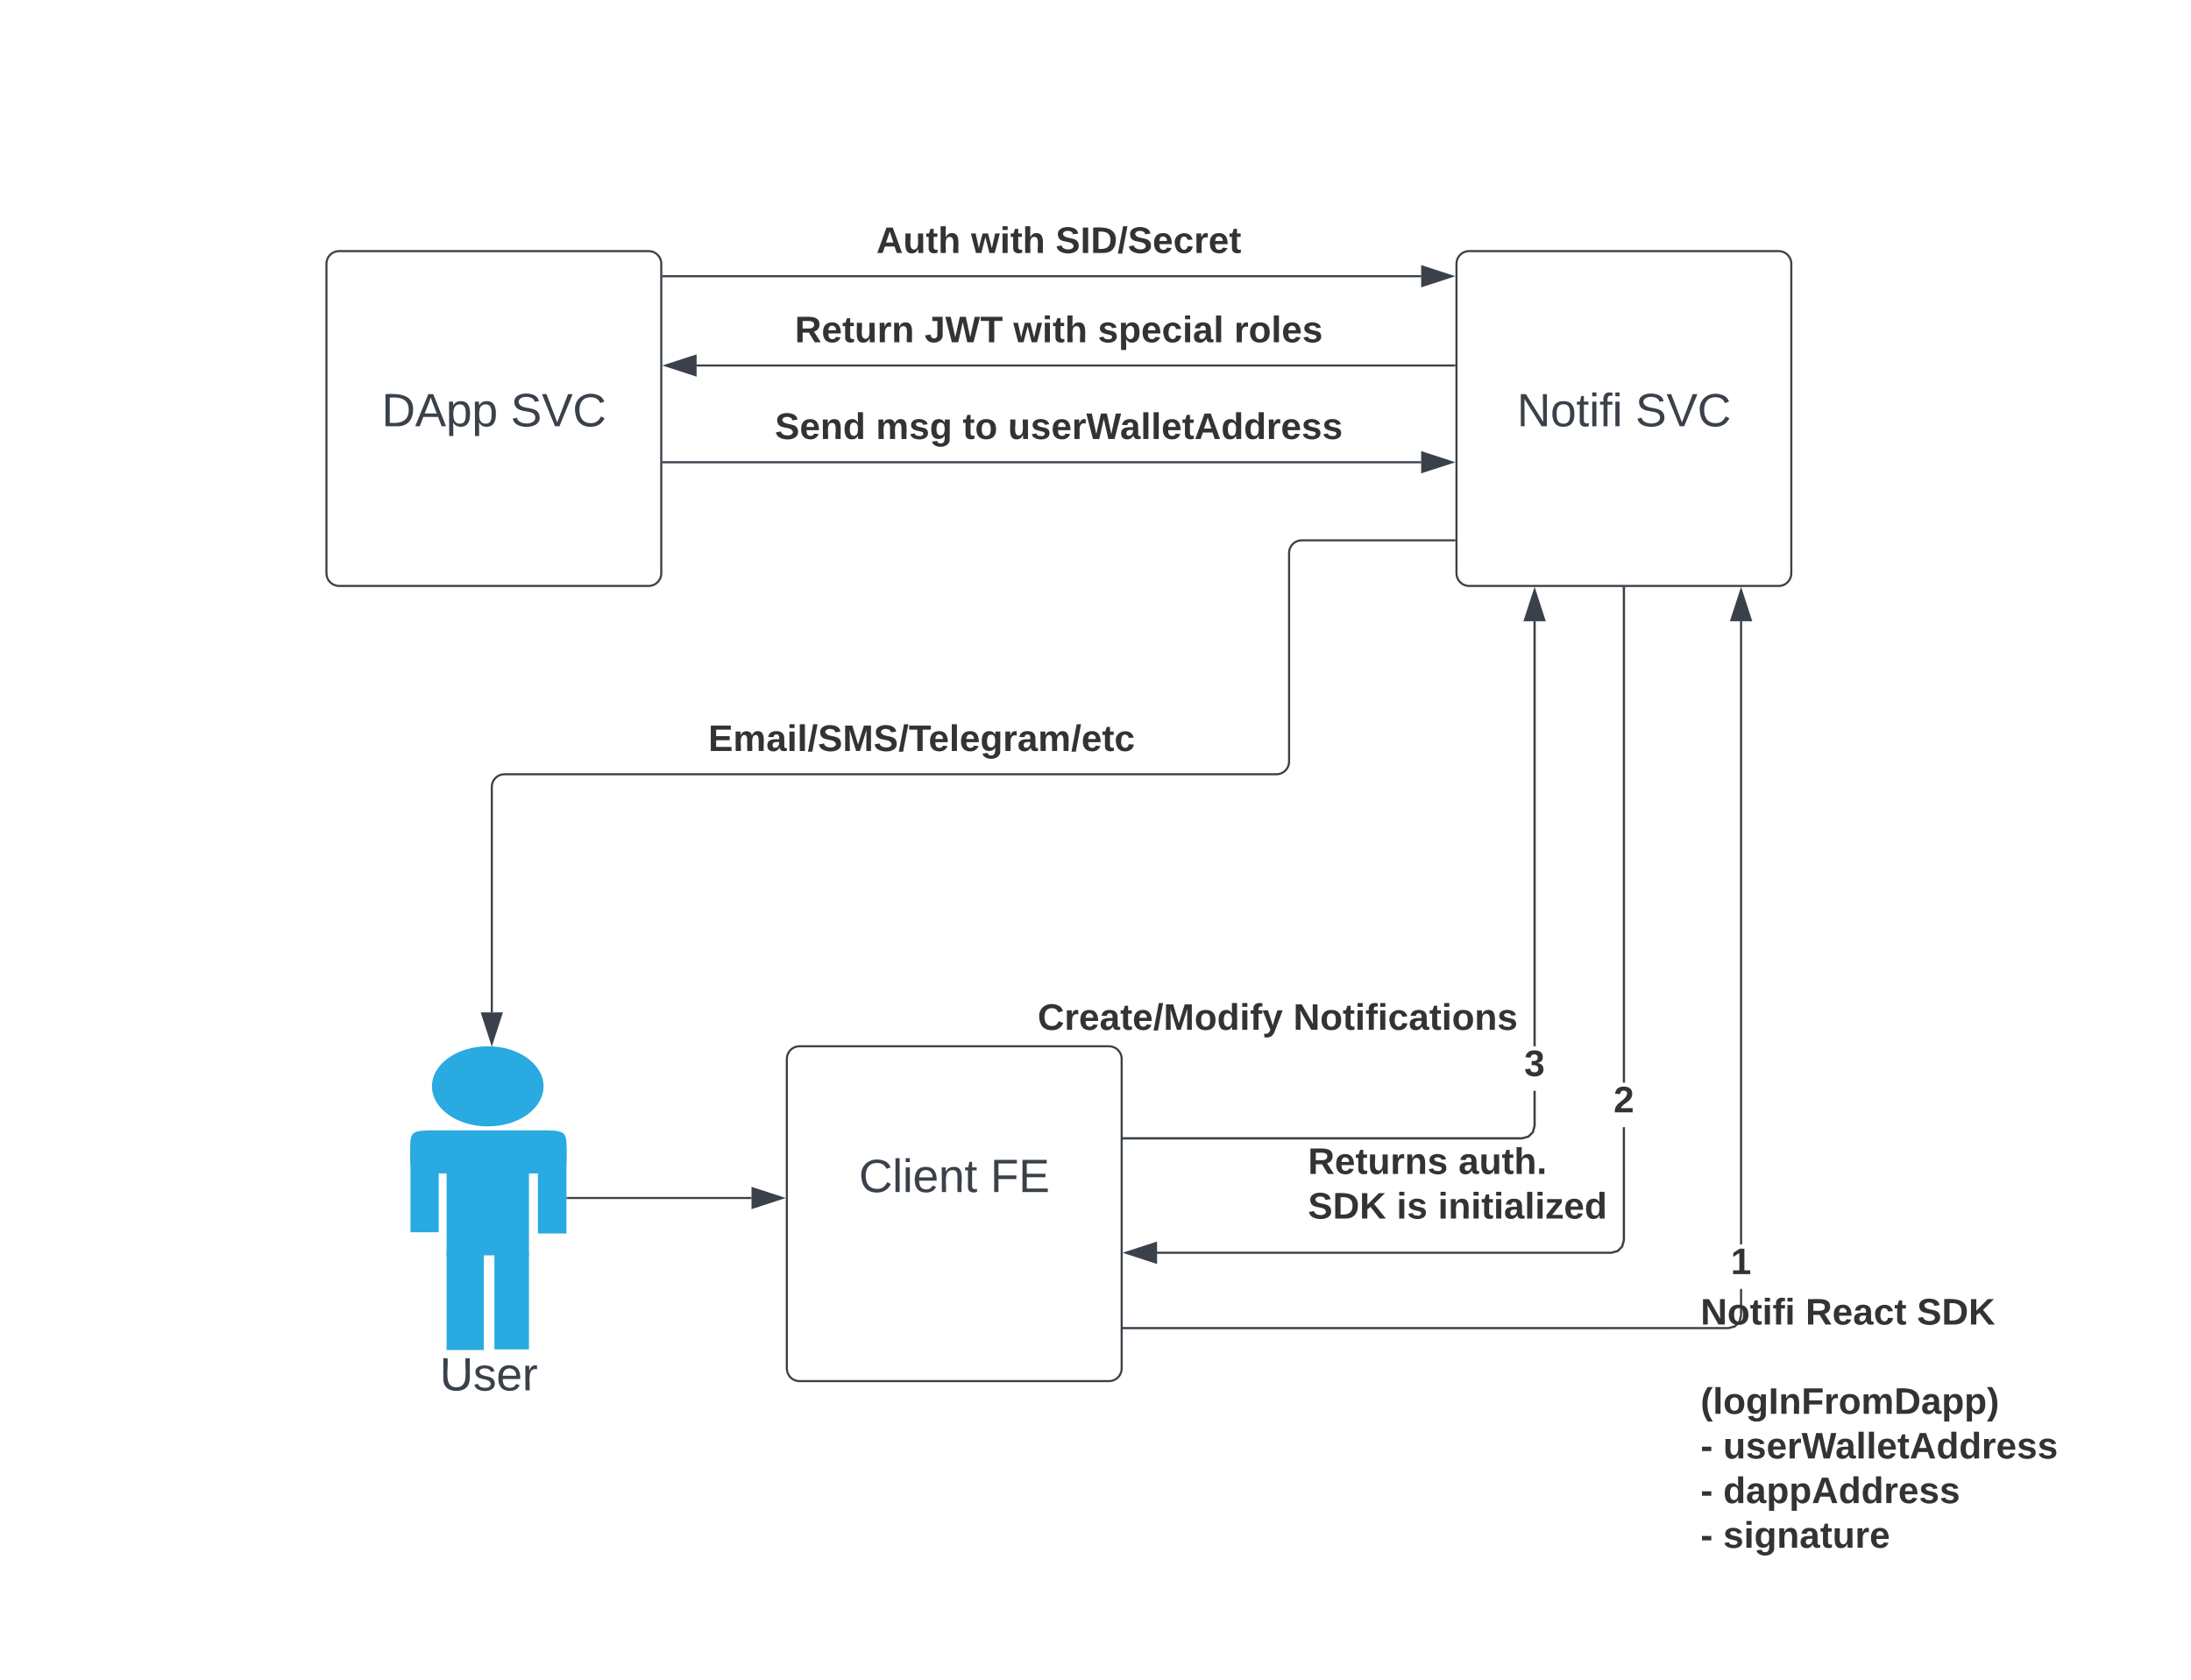 <svg xmlns="http://www.w3.org/2000/svg" xmlns:xlink="http://www.w3.org/1999/xlink" xmlns:lucid="lucid" width="1047" height="803"><g transform="translate(-244 0)" lucid:page-tab-id="0_0"><path d="M0 0h1760v1360H0z" fill="#fff"/><path d="M400 126c0-3.3 2.7-6 6-6h148c3.3 0 6 2.7 6 6v148c0 3.3-2.7 6-6 6H406c-3.3 0-6-2.7-6-6z" stroke="#3a414a" fill="#fff"/><use xlink:href="#a" transform="matrix(1,0,0,1,405,125) translate(21.358 78.715)"/><use xlink:href="#b" transform="matrix(1,0,0,1,405,125) translate(83.025 78.715)"/><path d="M940 126c0-3.3 2.7-6 6-6h148c3.3 0 6 2.7 6 6v148c0 3.3-2.7 6-6 6H946c-3.3 0-6-2.7-6-6z" stroke="#3a414a" fill="#fff"/><use xlink:href="#c" transform="matrix(1,0,0,1,945,125) translate(23.889 78.715)"/><use xlink:href="#b" transform="matrix(1,0,0,1,945,125) translate(80.494 78.715)"/><path d="M620 506c0-3.3 2.7-6 6-6h148c3.3 0 6 2.7 6 6v148c0 3.3-2.7 6-6 6H626c-3.3 0-6-2.7-6-6z" stroke="#3a414a" fill="#fff"/><use xlink:href="#d" transform="matrix(1,0,0,1,625,505) translate(29.444 64.653)"/><use xlink:href="#e" transform="matrix(1,0,0,1,625,505) translate(92.222 64.653)"/><use xlink:href="#f" transform="matrix(1,0,0,1,625,505) translate(75 91.319)"/><path d="M1076.5 628.73l-.87 3.22-2.34 2.35-3.23.87H781v-1h288.93l2.84-.77 1.96-1.96.77-2.84V616h1zm0-34.06h-1v-297.8h1z" stroke="#3a414a" stroke-width=".05" fill="#3a414a"/><path d="M781 635.17h-.5v-1h.5z" fill="#3a414a"/><path d="M781.04 635.2h-.56v-1.06h.56zm-.5-1v.94h.45v-.95z" stroke="#3a414a" stroke-width=".05" fill="#3a414a"/><path d="M1080.64 296.38h-9.28l4.64-14.26z" fill="#3a414a"/><path d="M1081.32 296.88h-10.64l5.32-16.38zm-9.27-1h7.9l-3.95-12.14z" stroke="#3a414a" stroke-width=".05" fill="#3a414a"/><use xlink:href="#g" transform="matrix(1,0,0,1,1056.634,618.75) translate(0 14.222)"/><use xlink:href="#h" transform="matrix(1,0,0,1,1056.634,618.75) translate(50.173 14.222)"/><use xlink:href="#i" transform="matrix(1,0,0,1,1056.634,618.75) translate(103.407 14.222)"/><use xlink:href="#j" transform="matrix(1,0,0,1,1056.634,618.75) translate(0 35.556)"/><use xlink:href="#k" transform="matrix(1,0,0,1,1056.634,618.75) translate(0 56.889)"/><use xlink:href="#l" transform="matrix(1,0,0,1,1056.634,618.75) translate(0 78.222)"/><use xlink:href="#m" transform="matrix(1,0,0,1,1056.634,618.75) translate(10.815 78.222)"/><use xlink:href="#n" transform="matrix(1,0,0,1,1056.634,618.75) translate(0 99.556)"/><use xlink:href="#o" transform="matrix(1,0,0,1,1056.634,618.75) translate(10.815 99.556)"/><use xlink:href="#n" transform="matrix(1,0,0,1,1056.634,618.75) translate(0 120.889)"/><use xlink:href="#p" transform="matrix(1,0,0,1,1056.634,618.75) translate(10.815 120.889)"/><use xlink:href="#q" transform="matrix(1,0,0,1,1071.062,594.667) translate(0 14.222)"/><path d="M1020.5 592.73l-.87 3.22-2.34 2.35-3.23.87h-217.2v-1h217.06l2.84-.77 1.96-1.96.77-2.84v-53.93h1zm0-75.4h-1V281h1z" stroke="#3a414a" stroke-width=".05" fill="#3a414a"/><path d="M1020.5 281h-1v-.5h1z" fill="#3a414a"/><path d="M1020.52 281.04h-1.04v-.56h1.04zm-1-.52v.47h.96v-.48z" stroke="#3a414a" stroke-width=".05" fill="#3a414a"/><path d="M796.38 603.3l-14.26-4.63 14.26-4.64z" fill="#3a414a"/><path d="M796.88 604l-16.38-5.33 16.38-5.33zm-13.14-5.33l12.14 3.94v-7.88z" stroke="#3a414a" stroke-width=".05" fill="#3a414a"/><use xlink:href="#r" transform="matrix(1,0,0,1,869.037,546.781) translate(0 14.222)"/><use xlink:href="#s" transform="matrix(1,0,0,1,869.037,546.781) translate(71.901 14.222)"/><use xlink:href="#t" transform="matrix(1,0,0,1,869.037,546.781) translate(0 35.556)"/><use xlink:href="#u" transform="matrix(1,0,0,1,869.037,546.781) translate(42.37 35.556)"/><use xlink:href="#v" transform="matrix(1,0,0,1,869.037,546.781) translate(62.123 35.556)"/><use xlink:href="#w" transform="matrix(1,0,0,1,1015.062,517.333) translate(0 14.222)"/><path d="M977.83 538.07l-.87 3.22-2.34 2.33-3.22.87H781v-1h190.27l2.83-.77 1.97-1.96.76-2.84v-16.6h1zm0-38.07h-1V296.88h1z" stroke="#3a414a" stroke-width=".05" fill="#3a414a"/><path d="M781 544.5h-.5v-1h.5z" fill="#3a414a"/><path d="M781.04 544.52h-.56v-1.04h.56zm-.5-1v.96h.45v-.96z" stroke="#3a414a" stroke-width=".05" fill="#3a414a"/><path d="M981.97 296.38h-9.27l4.63-14.26z" fill="#3a414a"/><path d="M982.66 296.88H972l5.33-16.38zm-9.27-1h7.88l-3.95-12.14z" stroke="#3a414a" stroke-width=".05" fill="#3a414a"/><use xlink:href="#x" transform="matrix(1,0,0,1,739.852,477.902) translate(0 14.222)"/><use xlink:href="#y" transform="matrix(1,0,0,1,739.852,477.902) translate(122.173 14.222)"/><use xlink:href="#z" transform="matrix(1,0,0,1,972.395,500) translate(0 14.222)"/><path d="M561 220.9h362.12" stroke="#3a414a" fill="none"/><path d="M561 221.4h-.5v-1h.5z" stroke="#3a414a" stroke-width=".05" fill="#3a414a"/><path d="M937.88 220.9l-14.26 4.62v-9.27z" stroke="#3a414a" fill="#3a414a"/><use xlink:href="#A" transform="matrix(1,0,0,1,614.296,195.556) translate(0 14.222)"/><use xlink:href="#B" transform="matrix(1,0,0,1,614.296,195.556) translate(48.296 14.222)"/><use xlink:href="#C" transform="matrix(1,0,0,1,614.296,195.556) translate(89.728 14.222)"/><use xlink:href="#D" transform="matrix(1,0,0,1,614.296,195.556) translate(111.358 14.222)"/><path d="M561 132h362.12" stroke="#3a414a" fill="none"/><path d="M561 132.5h-.5v-1h.5z" stroke="#3a414a" stroke-width=".05" fill="#3a414a"/><path d="M937.88 132l-14.26 4.64v-9.28z" stroke="#3a414a" fill="#3a414a"/><g><use xlink:href="#E" transform="matrix(1,0,0,1,662.79,106.667) translate(0 14.222)"/><use xlink:href="#F" transform="matrix(1,0,0,1,662.79,106.667) translate(45.235 14.222)"/><use xlink:href="#G" transform="matrix(1,0,0,1,662.79,106.667) translate(85.63 14.222)"/></g><path d="M939 174.67H576.88" stroke="#3a414a" fill="none"/><path d="M939.5 175.17h-.5v-1h.5z" stroke="#3a414a" stroke-width=".05" fill="#3a414a"/><path d="M562.12 174.67l14.26-4.64v9.27z" stroke="#3a414a" fill="#3a414a"/><g><use xlink:href="#H" transform="matrix(1,0,0,1,623.827,149.333) translate(0 14.222)"/><use xlink:href="#I" transform="matrix(1,0,0,1,623.827,149.333) translate(62.025 14.222)"/><use xlink:href="#J" transform="matrix(1,0,0,1,623.827,149.333) translate(104.395 14.222)"/><use xlink:href="#K" transform="matrix(1,0,0,1,623.827,149.333) translate(144.79 14.222)"/><use xlink:href="#L" transform="matrix(1,0,0,1,623.827,149.333) translate(209.926 14.222)"/></g><path d="M503.75 519.14c0 10.6-11.93 19.14-26.63 19.14-14.77 0-26.7-8.55-26.7-19.14 0-10.58 11.93-19.14 26.7-19.14 14.7 0 26.63 8.56 26.63 19.14zM454.25 540.16h46.27c14.25 0 14.25 0 14.25 10.3s0 10.3-14.25 10.3h-46.27c-14.25 0-14.25 0-14.25-10.3s0-10.3 14.25-10.3z" fill="#29aae1"/><path d="M457.4 557.42h39.38v42.5H457.4v-42.5z" fill="#29aae1"/><path d="M457.4 598.3h17.78v46.85H457.4V598.3zM480.27 598.75h16.5v46.1h-16.5v-46.1zM440.15 547.85h13.5v41.03h-13.5v-41.03zM501.05 548.43h13.65v41.04h-13.65v-41.04z" fill="#29aae1"/><g><use xlink:href="#M" transform="matrix(1,0,0,1,410,645) translate(44.105 19.444)"/></g><path d="M515.2 572.5h87.92" stroke="#3a414a" fill="none"/><path d="M515.2 573h-.5v-1h.5z" stroke="#3a414a" stroke-width=".05" fill="#3a414a"/><path d="M617.88 572.5l-14.26 4.64v-9.28z" stroke="#3a414a" fill="#3a414a"/><path d="M939 258.22h-73c-3.3 0-6 2.7-6 6V364c0 3.3-2.7 6-6 6H485.02c-3.3 0-6 2.7-6 6v107.8" stroke="#3a414a" fill="none"/><path d="M939.5 258.72h-.5v-1h.5z" stroke="#3a414a" stroke-width=".05" fill="#3a414a"/><path d="M479.02 498.56l-4.63-14.27h9.26z" stroke="#3a414a" fill="#3a414a"/><g><use xlink:href="#N" transform="matrix(1,0,0,1,582.494,344.667) translate(0 14.222)"/></g><defs><path fill="#3a414a" d="M30-248c118-7 216 8 213 122C240-48 200 0 122 0H30v-248zM63-27c89 8 146-16 146-99s-60-101-146-95v194" id="O"/><path fill="#3a414a" d="M205 0l-28-72H64L36 0H1l101-248h38L239 0h-34zm-38-99l-47-123c-12 45-31 82-46 123h93" id="P"/><path fill="#3a414a" d="M115-194c55 1 70 41 70 98S169 2 115 4C84 4 66-9 55-30l1 105H24l-1-265h31l2 30c10-21 28-34 59-34zm-8 174c40 0 45-34 45-75s-6-73-45-74c-42 0-51 32-51 76 0 43 10 73 51 73" id="Q"/><g id="a"><use transform="matrix(0.062,0,0,0.062,0,0)" xlink:href="#O"/><use transform="matrix(0.062,0,0,0.062,15.988,0)" xlink:href="#P"/><use transform="matrix(0.062,0,0,0.062,30.802,0)" xlink:href="#Q"/><use transform="matrix(0.062,0,0,0.062,43.148,0)" xlink:href="#Q"/></g><path fill="#3a414a" d="M185-189c-5-48-123-54-124 2 14 75 158 14 163 119 3 78-121 87-175 55-17-10-28-26-33-46l33-7c5 56 141 63 141-1 0-78-155-14-162-118-5-82 145-84 179-34 5 7 8 16 11 25" id="R"/><path fill="#3a414a" d="M137 0h-34L2-248h35l83 218 83-218h36" id="S"/><path fill="#3a414a" d="M212-179c-10-28-35-45-73-45-59 0-87 40-87 99 0 60 29 101 89 101 43 0 62-24 78-52l27 14C228-24 195 4 139 4 59 4 22-46 18-125c-6-104 99-153 187-111 19 9 31 26 39 46" id="T"/><g id="b"><use transform="matrix(0.062,0,0,0.062,0,0)" xlink:href="#R"/><use transform="matrix(0.062,0,0,0.062,14.815,0)" xlink:href="#S"/><use transform="matrix(0.062,0,0,0.062,29.63,0)" xlink:href="#T"/></g><path fill="#3a414a" d="M190 0L58-211 59 0H30v-248h39L202-35l-2-213h31V0h-41" id="U"/><path fill="#3a414a" d="M100-194c62-1 85 37 85 99 1 63-27 99-86 99S16-35 15-95c0-66 28-99 85-99zM99-20c44 1 53-31 53-75 0-43-8-75-51-75s-53 32-53 75 10 74 51 75" id="V"/><path fill="#3a414a" d="M59-47c-2 24 18 29 38 22v24C64 9 27 4 27-40v-127H5v-23h24l9-43h21v43h35v23H59v120" id="W"/><path fill="#3a414a" d="M24-231v-30h32v30H24zM24 0v-190h32V0H24" id="X"/><path fill="#3a414a" d="M101-234c-31-9-42 10-38 44h38v23H63V0H32v-167H5v-23h27c-7-52 17-82 69-68v24" id="Y"/><g id="c"><use transform="matrix(0.062,0,0,0.062,0,0)" xlink:href="#U"/><use transform="matrix(0.062,0,0,0.062,15.988,0)" xlink:href="#V"/><use transform="matrix(0.062,0,0,0.062,28.333,0)" xlink:href="#W"/><use transform="matrix(0.062,0,0,0.062,34.506,0)" xlink:href="#X"/><use transform="matrix(0.062,0,0,0.062,39.383,0)" xlink:href="#Y"/><use transform="matrix(0.062,0,0,0.062,45.556,0)" xlink:href="#X"/></g><path fill="#3a414a" d="M24 0v-261h32V0H24" id="Z"/><path fill="#3a414a" d="M100-194c63 0 86 42 84 106H49c0 40 14 67 53 68 26 1 43-12 49-29l28 8c-11 28-37 45-77 45C44 4 14-33 15-96c1-61 26-98 85-98zm52 81c6-60-76-77-97-28-3 7-6 17-6 28h103" id="aa"/><path fill="#3a414a" d="M117-194c89-4 53 116 60 194h-32v-121c0-31-8-49-39-48C34-167 62-67 57 0H25l-1-190h30c1 10-1 24 2 32 11-22 29-35 61-36" id="ab"/><g id="d"><use transform="matrix(0.062,0,0,0.062,0,0)" xlink:href="#T"/><use transform="matrix(0.062,0,0,0.062,15.988,0)" xlink:href="#Z"/><use transform="matrix(0.062,0,0,0.062,20.864,0)" xlink:href="#X"/><use transform="matrix(0.062,0,0,0.062,25.741,0)" xlink:href="#aa"/><use transform="matrix(0.062,0,0,0.062,38.086,0)" xlink:href="#ab"/><use transform="matrix(0.062,0,0,0.062,50.432,0)" xlink:href="#W"/></g><path fill="#3a414a" d="M63-220v92h138v28H63V0H30v-248h175v28H63" id="ac"/><path fill="#3a414a" d="M30 0v-248h187v28H63v79h144v27H63v87h162V0H30" id="ad"/><g id="e"><use transform="matrix(0.062,0,0,0.062,0,0)" xlink:href="#ac"/><use transform="matrix(0.062,0,0,0.062,13.519,0)" xlink:href="#ad"/></g><path fill="#333" d="M175 0L67-191c6 58 2 128 3 191H24v-248h59L193-55c-6-58-2-129-3-193h46V0h-61" id="ae"/><path fill="#333" d="M110-194c64 0 96 36 96 99 0 64-35 99-97 99-61 0-95-36-95-99 0-62 34-99 96-99zm-1 164c35 0 45-28 45-65 0-40-10-65-43-65-34 0-45 26-45 65 0 36 10 65 43 65" id="af"/><path fill="#333" d="M115-3C79 11 28 4 28-45v-112H4v-33h27l15-45h31v45h36v33H77v99c-1 23 16 31 38 25v30" id="ag"/><path fill="#333" d="M25-224v-37h50v37H25zM25 0v-190h50V0H25" id="ah"/><path fill="#333" d="M121-226c-27-7-43 5-38 36h38v33H83V0H34v-157H6v-33h28c-9-59 32-81 87-68v32" id="ai"/><g id="g"><use transform="matrix(0.049,0,0,0.049,0,0)" xlink:href="#ae"/><use transform="matrix(0.049,0,0,0.049,12.79,0)" xlink:href="#af"/><use transform="matrix(0.049,0,0,0.049,23.605,0)" xlink:href="#ag"/><use transform="matrix(0.049,0,0,0.049,29.481,0)" xlink:href="#ah"/><use transform="matrix(0.049,0,0,0.049,34.42,0)" xlink:href="#ai"/><use transform="matrix(0.049,0,0,0.049,40.296,0)" xlink:href="#ah"/></g><path fill="#333" d="M240-174c0 40-23 61-54 70L253 0h-59l-57-94H76V0H24v-248c93 4 217-23 216 74zM76-134c48-2 112 12 112-38 0-48-66-32-112-35v73" id="aj"/><path fill="#333" d="M185-48c-13 30-37 53-82 52C43 2 14-33 14-96s30-98 90-98c62 0 83 45 84 108H66c0 31 8 55 39 56 18 0 30-7 34-22zm-45-69c5-46-57-63-70-21-2 6-4 13-4 21h74" id="ak"/><path fill="#333" d="M133-34C117-15 103 5 69 4 32 3 11-16 11-54c-1-60 55-63 116-61 1-26-3-47-28-47-18 1-26 9-28 27l-52-2c7-38 36-58 82-57s74 22 75 68l1 82c-1 14 12 18 25 15v27c-30 8-71 5-69-32zm-48 3c29 0 43-24 42-57-32 0-66-3-65 30 0 17 8 27 23 27" id="al"/><path fill="#333" d="M190-63c-7 42-38 67-86 67-59 0-84-38-90-98-12-110 154-137 174-36l-49 2c-2-19-15-32-35-32-30 0-35 28-38 64-6 74 65 87 74 30" id="am"/><g id="h"><use transform="matrix(0.049,0,0,0.049,0,0)" xlink:href="#aj"/><use transform="matrix(0.049,0,0,0.049,12.79,0)" xlink:href="#ak"/><use transform="matrix(0.049,0,0,0.049,22.667,0)" xlink:href="#al"/><use transform="matrix(0.049,0,0,0.049,32.543,0)" xlink:href="#am"/><use transform="matrix(0.049,0,0,0.049,42.42,0)" xlink:href="#ag"/></g><path fill="#333" d="M169-182c-1-43-94-46-97-3 18 66 151 10 154 114 3 95-165 93-204 36-6-8-10-19-12-30l50-8c3 46 112 56 116 5-17-69-150-10-154-114-4-87 153-88 188-35 5 8 8 18 10 28" id="an"/><path fill="#333" d="M24-248c120-7 223 5 221 122C244-46 201 0 124 0H24v-248zM76-40c74 7 117-18 117-86 0-67-45-88-117-82v168" id="ao"/><path fill="#333" d="M195 0l-88-114-31 24V0H24v-248h52v113l112-113h60L142-143 257 0h-62" id="ap"/><g id="i"><use transform="matrix(0.049,0,0,0.049,0,0)" xlink:href="#an"/><use transform="matrix(0.049,0,0,0.049,11.852,0)" xlink:href="#ao"/><use transform="matrix(0.049,0,0,0.049,24.642,0)" xlink:href="#ap"/></g><path fill="#333" d="M67-93c0 74 22 123 53 168H70C40 30 18-18 18-93s22-123 52-168h50c-32 44-53 94-53 168" id="aq"/><path fill="#333" d="M25 0v-261h50V0H25" id="ar"/><path fill="#333" d="M195-6C206 82 75 100 31 46c-4-6-6-13-8-21l49-6c3 16 16 24 34 25 40 0 42-37 40-79-11 22-30 35-61 35-53 0-70-43-70-97 0-56 18-96 73-97 30 0 46 14 59 34l2-30h47zm-90-29c32 0 41-27 41-63 0-35-9-62-40-62-32 0-39 29-40 63 0 36 9 62 39 62" id="as"/><path fill="#333" d="M24 0v-248h52V0H24" id="at"/><path fill="#333" d="M135-194c87-1 58 113 63 194h-50c-7-57 23-157-34-157-59 0-34 97-39 157H25l-1-190h47c2 12-1 28 3 38 12-26 28-41 61-42" id="au"/><path fill="#333" d="M76-208v77h127v40H76V0H24v-248h183v40H76" id="av"/><path fill="#333" d="M135-150c-39-12-60 13-60 57V0H25l-1-190h47c2 13-1 29 3 40 6-28 27-53 61-41v41" id="aw"/><path fill="#333" d="M220-157c-53 9-28 100-34 157h-49v-107c1-27-5-49-29-50C55-147 81-57 75 0H25l-1-190h47c2 12-1 28 3 38 10-53 101-56 108 0 13-22 24-43 59-42 82 1 51 116 57 194h-49v-107c-1-25-5-48-29-50" id="ax"/><path fill="#333" d="M135-194c53 0 70 44 70 98 0 56-19 98-73 100-31 1-45-17-59-34 3 33 2 69 2 105H25l-1-265h48c2 10 0 23 3 31 11-24 29-35 60-35zM114-30c33 0 39-31 40-66 0-38-9-64-40-64-56 0-55 130 0 130" id="ay"/><path fill="#333" d="M102-93c0 74-22 123-52 168H0C30 29 54-18 53-93c0-74-22-123-53-168h50c30 45 52 94 52 168" id="az"/><g id="k"><use transform="matrix(0.049,0,0,0.049,0,0)" xlink:href="#aq"/><use transform="matrix(0.049,0,0,0.049,5.877,0)" xlink:href="#ar"/><use transform="matrix(0.049,0,0,0.049,10.815,0)" xlink:href="#af"/><use transform="matrix(0.049,0,0,0.049,21.63,0)" xlink:href="#as"/><use transform="matrix(0.049,0,0,0.049,32.444,0)" xlink:href="#at"/><use transform="matrix(0.049,0,0,0.049,37.383,0)" xlink:href="#au"/><use transform="matrix(0.049,0,0,0.049,48.198,0)" xlink:href="#av"/><use transform="matrix(0.049,0,0,0.049,59.012,0)" xlink:href="#aw"/><use transform="matrix(0.049,0,0,0.049,65.926,0)" xlink:href="#af"/><use transform="matrix(0.049,0,0,0.049,76.741,0)" xlink:href="#ax"/><use transform="matrix(0.049,0,0,0.049,92.543,0)" xlink:href="#ao"/><use transform="matrix(0.049,0,0,0.049,105.333,0)" xlink:href="#al"/><use transform="matrix(0.049,0,0,0.049,115.21,0)" xlink:href="#ay"/><use transform="matrix(0.049,0,0,0.049,126.025,0)" xlink:href="#ay"/><use transform="matrix(0.049,0,0,0.049,136.84,0)" xlink:href="#az"/></g><path fill="#333" d="M14-72v-43h91v43H14" id="aA"/><use transform="matrix(0.049,0,0,0.049,0,0)" xlink:href="#aA" id="l"/><path fill="#333" d="M85 4C-2 5 27-109 22-190h50c7 57-23 150 33 157 60-5 35-97 40-157h50l1 190h-47c-2-12 1-28-3-38-12 25-28 42-61 42" id="aB"/><path fill="#333" d="M137-138c1-29-70-34-71-4 15 46 118 7 119 86 1 83-164 76-172 9l43-7c4 19 20 25 44 25 33 8 57-30 24-41C81-84 22-81 20-136c-2-80 154-74 161-7" id="aC"/><path fill="#333" d="M275 0h-61l-44-196L126 0H64L0-248h53L97-49l45-199h58l43 199 44-199h52" id="aD"/><path fill="#333" d="M199 0l-22-63H83L61 0H9l90-248h61L250 0h-51zm-33-102l-36-108c-10 38-24 72-36 108h72" id="aE"/><path fill="#333" d="M88-194c31-1 46 15 58 34l-1-101h50l1 261h-48c-2-10 0-23-3-31C134-8 116 4 84 4 32 4 16-41 15-95c0-56 19-97 73-99zm17 164c33 0 40-30 41-66 1-37-9-64-41-64s-38 30-39 65c0 43 13 65 39 65" id="aF"/><g id="m"><use transform="matrix(0.049,0,0,0.049,0,0)" xlink:href="#aB"/><use transform="matrix(0.049,0,0,0.049,10.815,0)" xlink:href="#aC"/><use transform="matrix(0.049,0,0,0.049,20.691,0)" xlink:href="#ak"/><use transform="matrix(0.049,0,0,0.049,30.568,0)" xlink:href="#aw"/><use transform="matrix(0.049,0,0,0.049,37.481,0)" xlink:href="#aD"/><use transform="matrix(0.049,0,0,0.049,53.58,0)" xlink:href="#al"/><use transform="matrix(0.049,0,0,0.049,63.457,0)" xlink:href="#ar"/><use transform="matrix(0.049,0,0,0.049,68.395,0)" xlink:href="#ar"/><use transform="matrix(0.049,0,0,0.049,73.333,0)" xlink:href="#ak"/><use transform="matrix(0.049,0,0,0.049,83.21,0)" xlink:href="#ag"/><use transform="matrix(0.049,0,0,0.049,89.086,0)" xlink:href="#aE"/><use transform="matrix(0.049,0,0,0.049,101.877,0)" xlink:href="#aF"/><use transform="matrix(0.049,0,0,0.049,112.691,0)" xlink:href="#aF"/><use transform="matrix(0.049,0,0,0.049,123.506,0)" xlink:href="#aw"/><use transform="matrix(0.049,0,0,0.049,130.42,0)" xlink:href="#ak"/><use transform="matrix(0.049,0,0,0.049,140.296,0)" xlink:href="#aC"/><use transform="matrix(0.049,0,0,0.049,150.173,0)" xlink:href="#aC"/></g><use transform="matrix(0.049,0,0,0.049,0,0)" xlink:href="#aA" id="n"/><g id="o"><use transform="matrix(0.049,0,0,0.049,0,0)" xlink:href="#aF"/><use transform="matrix(0.049,0,0,0.049,10.815,0)" xlink:href="#al"/><use transform="matrix(0.049,0,0,0.049,20.691,0)" xlink:href="#ay"/><use transform="matrix(0.049,0,0,0.049,31.506,0)" xlink:href="#ay"/><use transform="matrix(0.049,0,0,0.049,42.321,0)" xlink:href="#aE"/><use transform="matrix(0.049,0,0,0.049,55.111,0)" xlink:href="#aF"/><use transform="matrix(0.049,0,0,0.049,65.926,0)" xlink:href="#aF"/><use transform="matrix(0.049,0,0,0.049,76.741,0)" xlink:href="#aw"/><use transform="matrix(0.049,0,0,0.049,83.654,0)" xlink:href="#ak"/><use transform="matrix(0.049,0,0,0.049,93.531,0)" xlink:href="#aC"/><use transform="matrix(0.049,0,0,0.049,103.407,0)" xlink:href="#aC"/></g><g id="p"><use transform="matrix(0.049,0,0,0.049,0,0)" xlink:href="#aC"/><use transform="matrix(0.049,0,0,0.049,9.877,0)" xlink:href="#ah"/><use transform="matrix(0.049,0,0,0.049,14.815,0)" xlink:href="#as"/><use transform="matrix(0.049,0,0,0.049,25.63,0)" xlink:href="#au"/><use transform="matrix(0.049,0,0,0.049,36.444,0)" xlink:href="#al"/><use transform="matrix(0.049,0,0,0.049,46.321,0)" xlink:href="#ag"/><use transform="matrix(0.049,0,0,0.049,52.198,0)" xlink:href="#aB"/><use transform="matrix(0.049,0,0,0.049,63.012,0)" xlink:href="#aw"/><use transform="matrix(0.049,0,0,0.049,69.926,0)" xlink:href="#ak"/></g><path fill="#333" d="M23 0v-37h61v-169l-59 37v-38l62-41h46v211h57V0H23" id="aG"/><use transform="matrix(0.049,0,0,0.049,0,0)" xlink:href="#aG" id="q"/><g id="r"><use transform="matrix(0.049,0,0,0.049,0,0)" xlink:href="#aj"/><use transform="matrix(0.049,0,0,0.049,12.79,0)" xlink:href="#ak"/><use transform="matrix(0.049,0,0,0.049,22.667,0)" xlink:href="#ag"/><use transform="matrix(0.049,0,0,0.049,28.543,0)" xlink:href="#aB"/><use transform="matrix(0.049,0,0,0.049,39.358,0)" xlink:href="#aw"/><use transform="matrix(0.049,0,0,0.049,46.272,0)" xlink:href="#au"/><use transform="matrix(0.049,0,0,0.049,57.086,0)" xlink:href="#aC"/></g><path fill="#333" d="M114-157C55-157 80-60 75 0H25v-261h50l-1 109c12-26 28-41 61-42 86-1 58 113 63 194h-50c-7-57 23-157-34-157" id="aH"/><path fill="#333" d="M24 0v-54h51V0H24" id="aI"/><g id="s"><use transform="matrix(0.049,0,0,0.049,0,0)" xlink:href="#al"/><use transform="matrix(0.049,0,0,0.049,9.877,0)" xlink:href="#aB"/><use transform="matrix(0.049,0,0,0.049,20.691,0)" xlink:href="#ag"/><use transform="matrix(0.049,0,0,0.049,26.568,0)" xlink:href="#aH"/><use transform="matrix(0.049,0,0,0.049,37.383,0)" xlink:href="#aI"/></g><g id="t"><use transform="matrix(0.049,0,0,0.049,0,0)" xlink:href="#an"/><use transform="matrix(0.049,0,0,0.049,11.852,0)" xlink:href="#ao"/><use transform="matrix(0.049,0,0,0.049,24.642,0)" xlink:href="#ap"/></g><g id="u"><use transform="matrix(0.049,0,0,0.049,0,0)" xlink:href="#ah"/><use transform="matrix(0.049,0,0,0.049,4.938,0)" xlink:href="#aC"/></g><path fill="#333" d="M12 0v-35l95-120H19v-35h142v35L67-36h103V0H12" id="aJ"/><g id="v"><use transform="matrix(0.049,0,0,0.049,0,0)" xlink:href="#ah"/><use transform="matrix(0.049,0,0,0.049,4.938,0)" xlink:href="#au"/><use transform="matrix(0.049,0,0,0.049,15.753,0)" xlink:href="#ah"/><use transform="matrix(0.049,0,0,0.049,20.691,0)" xlink:href="#ag"/><use transform="matrix(0.049,0,0,0.049,26.568,0)" xlink:href="#ah"/><use transform="matrix(0.049,0,0,0.049,31.506,0)" xlink:href="#al"/><use transform="matrix(0.049,0,0,0.049,41.383,0)" xlink:href="#ar"/><use transform="matrix(0.049,0,0,0.049,46.321,0)" xlink:href="#ah"/><use transform="matrix(0.049,0,0,0.049,51.259,0)" xlink:href="#aJ"/><use transform="matrix(0.049,0,0,0.049,60.148,0)" xlink:href="#ak"/><use transform="matrix(0.049,0,0,0.049,70.025,0)" xlink:href="#aF"/></g><path fill="#333" d="M182-182c0 78-84 86-111 141h115V0H12c-6-101 99-100 120-180 1-22-12-31-33-32-23 0-32 14-35 34l-49-3c5-45 32-70 84-70 51 0 83 22 83 69" id="aK"/><use transform="matrix(0.049,0,0,0.049,0,0)" xlink:href="#aK" id="w"/><path fill="#333" d="M67-125c0 53 21 87 73 88 37 1 54-22 65-47l45 17C233-25 199 4 140 4 58 4 20-42 15-125 8-235 124-281 211-232c18 10 29 29 36 50l-46 12c-8-25-30-41-62-41-52 0-71 34-72 86" id="aL"/><path fill="#333" d="M4 7l51-268h42L46 7H4" id="aM"/><path fill="#333" d="M230 0l2-204L168 0h-37L68-204 70 0H24v-248h70l56 185 57-185h69V0h-46" id="aN"/><path fill="#333" d="M123 10C108 53 80 86 19 72V37c35 8 53-11 59-39L3-190h52l48 148c12-52 28-100 44-148h51" id="aO"/><g id="x"><use transform="matrix(0.049,0,0,0.049,0,0)" xlink:href="#aL"/><use transform="matrix(0.049,0,0,0.049,12.79,0)" xlink:href="#aw"/><use transform="matrix(0.049,0,0,0.049,19.704,0)" xlink:href="#ak"/><use transform="matrix(0.049,0,0,0.049,29.58,0)" xlink:href="#al"/><use transform="matrix(0.049,0,0,0.049,39.457,0)" xlink:href="#ag"/><use transform="matrix(0.049,0,0,0.049,45.333,0)" xlink:href="#ak"/><use transform="matrix(0.049,0,0,0.049,55.21,0)" xlink:href="#aM"/><use transform="matrix(0.049,0,0,0.049,60.148,0)" xlink:href="#aN"/><use transform="matrix(0.049,0,0,0.049,74.914,0)" xlink:href="#af"/><use transform="matrix(0.049,0,0,0.049,85.728,0)" xlink:href="#aF"/><use transform="matrix(0.049,0,0,0.049,96.543,0)" xlink:href="#ah"/><use transform="matrix(0.049,0,0,0.049,101.481,0)" xlink:href="#ai"/><use transform="matrix(0.049,0,0,0.049,107.358,0)" xlink:href="#aO"/></g><g id="y"><use transform="matrix(0.049,0,0,0.049,0,0)" xlink:href="#ae"/><use transform="matrix(0.049,0,0,0.049,12.79,0)" xlink:href="#af"/><use transform="matrix(0.049,0,0,0.049,23.605,0)" xlink:href="#ag"/><use transform="matrix(0.049,0,0,0.049,29.481,0)" xlink:href="#ah"/><use transform="matrix(0.049,0,0,0.049,34.42,0)" xlink:href="#ai"/><use transform="matrix(0.049,0,0,0.049,40.296,0)" xlink:href="#ah"/><use transform="matrix(0.049,0,0,0.049,45.235,0)" xlink:href="#am"/><use transform="matrix(0.049,0,0,0.049,55.111,0)" xlink:href="#al"/><use transform="matrix(0.049,0,0,0.049,64.988,0)" xlink:href="#ag"/><use transform="matrix(0.049,0,0,0.049,70.864,0)" xlink:href="#ah"/><use transform="matrix(0.049,0,0,0.049,75.802,0)" xlink:href="#af"/><use transform="matrix(0.049,0,0,0.049,86.617,0)" xlink:href="#au"/><use transform="matrix(0.049,0,0,0.049,97.432,0)" xlink:href="#aC"/></g><path fill="#333" d="M128-127c34 4 56 21 59 58 7 91-148 94-172 28-4-9-6-17-7-26l51-5c1 24 16 35 40 36 23 0 39-12 38-36-1-31-31-36-65-34v-40c32 2 59-3 59-33 0-20-13-33-34-33s-33 13-35 32l-50-3c6-44 37-68 86-68 50 0 83 20 83 66 0 35-22 52-53 58" id="aP"/><use transform="matrix(0.049,0,0,0.049,0,0)" xlink:href="#aP" id="z"/><g id="A"><use transform="matrix(0.049,0,0,0.049,0,0)" xlink:href="#an"/><use transform="matrix(0.049,0,0,0.049,11.852,0)" xlink:href="#ak"/><use transform="matrix(0.049,0,0,0.049,21.728,0)" xlink:href="#au"/><use transform="matrix(0.049,0,0,0.049,32.543,0)" xlink:href="#aF"/></g><g id="B"><use transform="matrix(0.049,0,0,0.049,0,0)" xlink:href="#ax"/><use transform="matrix(0.049,0,0,0.049,15.802,0)" xlink:href="#aC"/><use transform="matrix(0.049,0,0,0.049,25.679,0)" xlink:href="#as"/></g><g id="C"><use transform="matrix(0.049,0,0,0.049,0,0)" xlink:href="#ag"/><use transform="matrix(0.049,0,0,0.049,5.877,0)" xlink:href="#af"/></g><g id="D"><use transform="matrix(0.049,0,0,0.049,0,0)" xlink:href="#aB"/><use transform="matrix(0.049,0,0,0.049,10.815,0)" xlink:href="#aC"/><use transform="matrix(0.049,0,0,0.049,20.691,0)" xlink:href="#ak"/><use transform="matrix(0.049,0,0,0.049,30.568,0)" xlink:href="#aw"/><use transform="matrix(0.049,0,0,0.049,37.481,0)" xlink:href="#aD"/><use transform="matrix(0.049,0,0,0.049,53.58,0)" xlink:href="#al"/><use transform="matrix(0.049,0,0,0.049,63.457,0)" xlink:href="#ar"/><use transform="matrix(0.049,0,0,0.049,68.395,0)" xlink:href="#ar"/><use transform="matrix(0.049,0,0,0.049,73.333,0)" xlink:href="#ak"/><use transform="matrix(0.049,0,0,0.049,83.21,0)" xlink:href="#ag"/><use transform="matrix(0.049,0,0,0.049,89.086,0)" xlink:href="#aE"/><use transform="matrix(0.049,0,0,0.049,101.877,0)" xlink:href="#aF"/><use transform="matrix(0.049,0,0,0.049,112.691,0)" xlink:href="#aF"/><use transform="matrix(0.049,0,0,0.049,123.506,0)" xlink:href="#aw"/><use transform="matrix(0.049,0,0,0.049,130.42,0)" xlink:href="#ak"/><use transform="matrix(0.049,0,0,0.049,140.296,0)" xlink:href="#aC"/><use transform="matrix(0.049,0,0,0.049,150.173,0)" xlink:href="#aC"/></g><g id="E"><use transform="matrix(0.049,0,0,0.049,0,0)" xlink:href="#aE"/><use transform="matrix(0.049,0,0,0.049,12.79,0)" xlink:href="#aB"/><use transform="matrix(0.049,0,0,0.049,23.605,0)" xlink:href="#ag"/><use transform="matrix(0.049,0,0,0.049,29.481,0)" xlink:href="#aH"/></g><path fill="#333" d="M231 0h-52l-39-155L100 0H48L-1-190h46L77-45c9-52 24-97 36-145h53l37 145 32-145h46" id="aQ"/><g id="F"><use transform="matrix(0.049,0,0,0.049,0,0)" xlink:href="#aQ"/><use transform="matrix(0.049,0,0,0.049,13.827,0)" xlink:href="#ah"/><use transform="matrix(0.049,0,0,0.049,18.765,0)" xlink:href="#ag"/><use transform="matrix(0.049,0,0,0.049,24.642,0)" xlink:href="#aH"/></g><g id="G"><use transform="matrix(0.049,0,0,0.049,0,0)" xlink:href="#an"/><use transform="matrix(0.049,0,0,0.049,11.852,0)" xlink:href="#at"/><use transform="matrix(0.049,0,0,0.049,16.79,0)" xlink:href="#ao"/><use transform="matrix(0.049,0,0,0.049,29.58,0)" xlink:href="#aM"/><use transform="matrix(0.049,0,0,0.049,34.519,0)" xlink:href="#an"/><use transform="matrix(0.049,0,0,0.049,46.37,0)" xlink:href="#ak"/><use transform="matrix(0.049,0,0,0.049,56.247,0)" xlink:href="#am"/><use transform="matrix(0.049,0,0,0.049,66.123,0)" xlink:href="#aw"/><use transform="matrix(0.049,0,0,0.049,73.037,0)" xlink:href="#ak"/><use transform="matrix(0.049,0,0,0.049,82.914,0)" xlink:href="#ag"/></g><g id="H"><use transform="matrix(0.049,0,0,0.049,0,0)" xlink:href="#aj"/><use transform="matrix(0.049,0,0,0.049,12.79,0)" xlink:href="#ak"/><use transform="matrix(0.049,0,0,0.049,22.667,0)" xlink:href="#ag"/><use transform="matrix(0.049,0,0,0.049,28.543,0)" xlink:href="#aB"/><use transform="matrix(0.049,0,0,0.049,39.358,0)" xlink:href="#aw"/><use transform="matrix(0.049,0,0,0.049,46.272,0)" xlink:href="#au"/></g><path fill="#333" d="M176-78C186 10 51 31 16-35c-5-9-9-19-11-32l52-8c4 21 12 37 35 38 23 0 32-16 32-40v-130H75v-41h101v170" id="aR"/><path fill="#333" d="M136-208V0H84v-208H4v-40h212v40h-80" id="aS"/><g id="I"><use transform="matrix(0.049,0,0,0.049,0,0)" xlink:href="#aR"/><use transform="matrix(0.049,0,0,0.049,9.877,0)" xlink:href="#aD"/><use transform="matrix(0.049,0,0,0.049,26.617,0)" xlink:href="#aS"/></g><g id="J"><use transform="matrix(0.049,0,0,0.049,0,0)" xlink:href="#aQ"/><use transform="matrix(0.049,0,0,0.049,13.827,0)" xlink:href="#ah"/><use transform="matrix(0.049,0,0,0.049,18.765,0)" xlink:href="#ag"/><use transform="matrix(0.049,0,0,0.049,24.642,0)" xlink:href="#aH"/></g><g id="K"><use transform="matrix(0.049,0,0,0.049,0,0)" xlink:href="#aC"/><use transform="matrix(0.049,0,0,0.049,9.877,0)" xlink:href="#ay"/><use transform="matrix(0.049,0,0,0.049,20.691,0)" xlink:href="#ak"/><use transform="matrix(0.049,0,0,0.049,30.568,0)" xlink:href="#am"/><use transform="matrix(0.049,0,0,0.049,40.444,0)" xlink:href="#ah"/><use transform="matrix(0.049,0,0,0.049,45.383,0)" xlink:href="#al"/><use transform="matrix(0.049,0,0,0.049,55.259,0)" xlink:href="#ar"/></g><g id="L"><use transform="matrix(0.049,0,0,0.049,0,0)" xlink:href="#aw"/><use transform="matrix(0.049,0,0,0.049,6.914,0)" xlink:href="#af"/><use transform="matrix(0.049,0,0,0.049,17.728,0)" xlink:href="#ar"/><use transform="matrix(0.049,0,0,0.049,22.667,0)" xlink:href="#ak"/><use transform="matrix(0.049,0,0,0.049,32.543,0)" xlink:href="#aC"/></g><path fill="#3a414a" d="M232-93c-1 65-40 97-104 97C67 4 28-28 28-90v-158h33c8 89-33 224 67 224 102 0 64-133 71-224h33v155" id="aT"/><path fill="#3a414a" d="M135-143c-3-34-86-38-87 0 15 53 115 12 119 90S17 21 10-45l28-5c4 36 97 45 98 0-10-56-113-15-118-90-4-57 82-63 122-42 12 7 21 19 24 35" id="aU"/><path fill="#3a414a" d="M114-163C36-179 61-72 57 0H25l-1-190h30c1 12-1 29 2 39 6-27 23-49 58-41v29" id="aV"/><g id="M"><use transform="matrix(0.062,0,0,0.062,0,0)" xlink:href="#aT"/><use transform="matrix(0.062,0,0,0.062,15.988,0)" xlink:href="#aU"/><use transform="matrix(0.062,0,0,0.062,27.099,0)" xlink:href="#aa"/><use transform="matrix(0.062,0,0,0.062,39.444,0)" xlink:href="#aV"/></g><path fill="#333" d="M24 0v-248h195v40H76v63h132v40H76v65h150V0H24" id="aW"/><g id="N"><use transform="matrix(0.049,0,0,0.049,0,0)" xlink:href="#aW"/><use transform="matrix(0.049,0,0,0.049,11.852,0)" xlink:href="#ax"/><use transform="matrix(0.049,0,0,0.049,27.654,0)" xlink:href="#al"/><use transform="matrix(0.049,0,0,0.049,37.531,0)" xlink:href="#ah"/><use transform="matrix(0.049,0,0,0.049,42.469,0)" xlink:href="#ar"/><use transform="matrix(0.049,0,0,0.049,47.407,0)" xlink:href="#aM"/><use transform="matrix(0.049,0,0,0.049,52.346,0)" xlink:href="#an"/><use transform="matrix(0.049,0,0,0.049,64.198,0)" xlink:href="#aN"/><use transform="matrix(0.049,0,0,0.049,78.963,0)" xlink:href="#an"/><use transform="matrix(0.049,0,0,0.049,90.815,0)" xlink:href="#aM"/><use transform="matrix(0.049,0,0,0.049,95.753,0)" xlink:href="#aS"/><use transform="matrix(0.049,0,0,0.049,105.235,0)" xlink:href="#ak"/><use transform="matrix(0.049,0,0,0.049,115.111,0)" xlink:href="#ar"/><use transform="matrix(0.049,0,0,0.049,120.049,0)" xlink:href="#ak"/><use transform="matrix(0.049,0,0,0.049,129.926,0)" xlink:href="#as"/><use transform="matrix(0.049,0,0,0.049,140.741,0)" xlink:href="#aw"/><use transform="matrix(0.049,0,0,0.049,147.654,0)" xlink:href="#al"/><use transform="matrix(0.049,0,0,0.049,157.531,0)" xlink:href="#ax"/><use transform="matrix(0.049,0,0,0.049,173.333,0)" xlink:href="#aM"/><use transform="matrix(0.049,0,0,0.049,178.272,0)" xlink:href="#ak"/><use transform="matrix(0.049,0,0,0.049,188.148,0)" xlink:href="#ag"/><use transform="matrix(0.049,0,0,0.049,194.025,0)" xlink:href="#am"/></g></defs></g></svg>